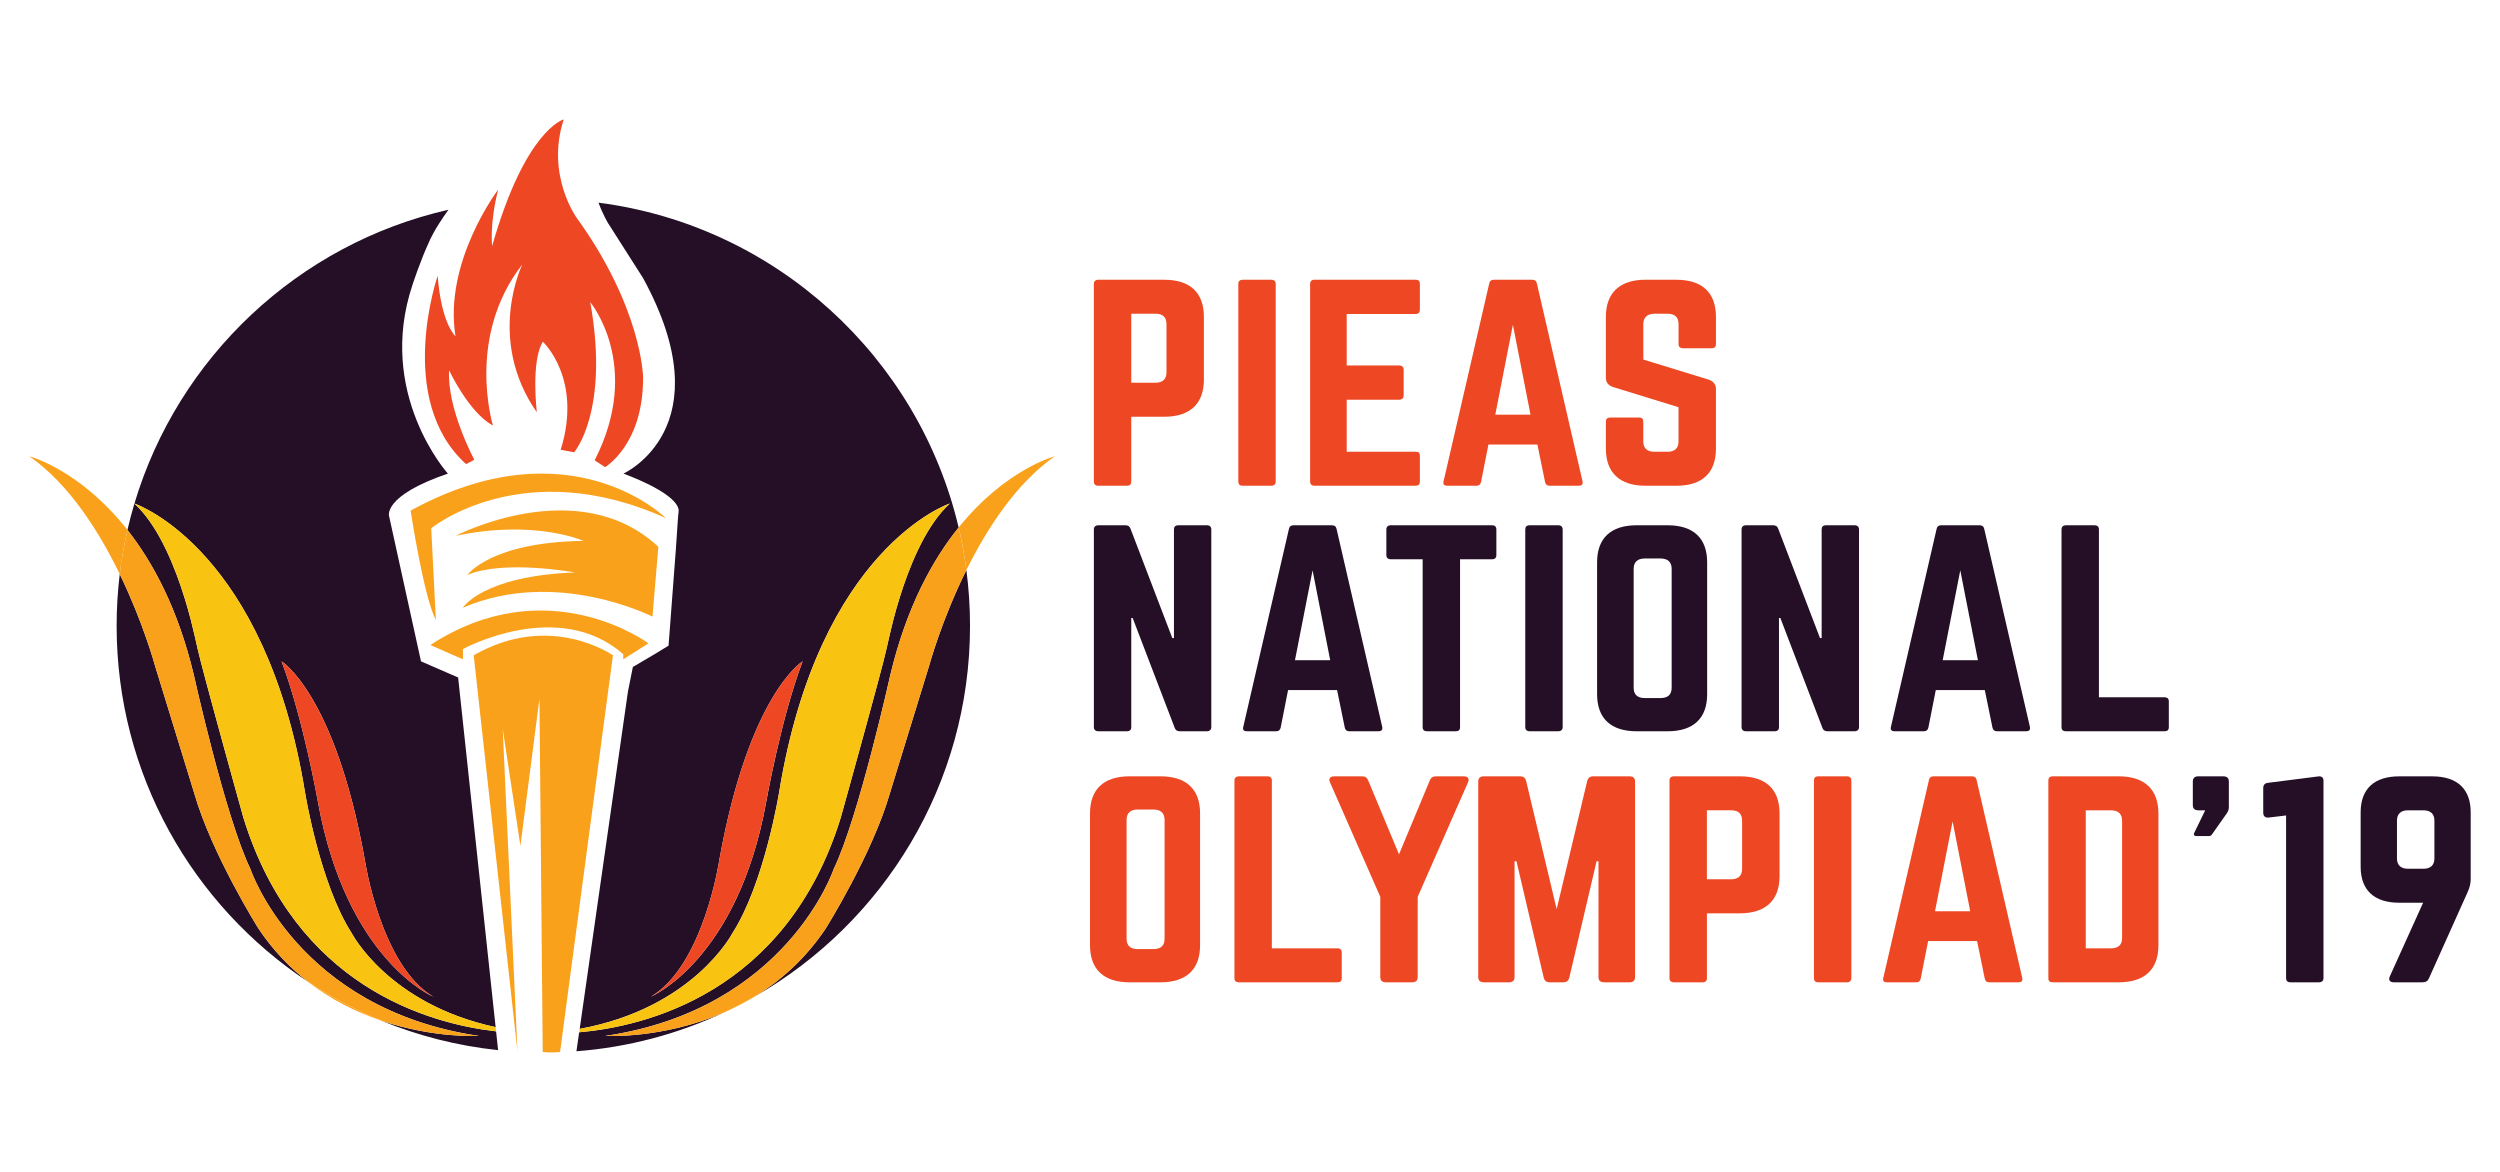 <?xml version="1.0" encoding="utf-8"?>
<!-- Generator: Adobe Illustrator 23.0.0, SVG Export Plug-In . SVG Version: 6.00 Build 0)  -->
<svg version="1.1" xmlns="http://www.w3.org/2000/svg" xmlns:xlink="http://www.w3.org/1999/xlink" x="0px" y="0px"
	 viewBox="0 0 1024 480" style="enable-background:new 0 0 1024 480;" xml:space="preserve">
<style type="text/css">
	.st0{fill:#FFFFFF;}
	.st1{fill:#250E28;}
	.st2{fill:#F4EDDA;}
	.st3{fill:#ED4723;}
	.st4{fill:#F2DAC2;}
	.st5{fill:#F4E8C0;}
	.st6{fill:#F4E4C0;}
	.st7{fill:#F9C311;}
	.st8{fill:#EB9A20;}
	.st9{fill:#F9A11B;}
	.st10{fill:#240F27;}
	.st11{fill:#F8C411;}
</style>
<g id="Layer_1">
</g>
<g id="Main">
	<g>
		<g>
			<path class="st9" d="M176.63,216.38l1.9,37.56c-5-9.48-10.34-44.8-10.34-44.8c65.48-35.84,104.59,3.1,104.59,3.1
				C214.02,185.71,176.63,216.38,176.63,216.38z M239,221.55c-38.25,0.52-47.56,13.96-47.56,13.96c14.82-6.38,44.11-1.03,44.11-1.03
				c-37.91,1.38-46.01,14.47-46.01,14.47c38.25-16.54,77.71,3.62,77.71,3.62l2.41-28.6c-32.91-30.67-83.05-4.48-83.05-4.48
				C219.01,212.59,239,221.55,239,221.55z M189.63,270.06v-4.22c0,0,38.94-21.28,65.65,2.11v2.11l10.34-6.54
				c0,0-41.27-30.72-89.34,0.68L189.63,270.06z M229.41,430.89l21.65-162.47c0,0-25.67-18.09-57.03,0l17.92,162.17l-6.03-132.02
				l7.24,47.9l7.8-60.31l1.34,144.73C225.84,431.34,229.41,430.89,229.41,430.89z"/>
			<path class="st3" d="M190.83,190.03c0.17,0.15,3.44-1.74,3.44-1.74s-11.22-20.81-10.33-36.65c0,0,8.12,17.41,17.97,22.64
				c0,0-11.22-36.22,12.05-65.99c0,0-15.01,30.47,5.92,60.59c0,0-2.48-21.07,2.48-28.9c0,0,16.38,15.15,7.3,44.23l5.51,1.04
				c0,0,14.59-16.72,6.61-61.47c0,0,21.62,25.94,1.79,64.77l4.27,2.79c0,0,15.83-9.23,15.56-37.09c0,0-0.55-28.21-27.26-65.12
				c0,0-12.67-17.59-5.23-40.22c0,0-15.7,4-29.33,51.89c0,0-1.1-9.23,2.48-23.16c0,0-22.44,29.6-17.49,60.07
				c0,0-5.78-4.88-7.3-24.73C179.26,112.98,161.78,163.65,190.83,190.03z"/>
			<path class="st10" d="M124.96,324.68c0,0,6.06,37.3,19.11,57.57c0,0,15.05,29.06,58.94,38.47l-15.36-143.22l-15.21-6.61
				l-13.06-59.44c0,0-2.87-8.28,24.07-17.46c0,0-29.52-32.82-14.43-77.52c0,0,3.1-9.6,6.83-17.62c0,0,1.82-4.64,7.84-12.94
				C122.16,99.87,72.96,146.31,55.06,206.25C56.99,206.92,108.88,225.86,124.96,324.68z M149.44,352.23c0,0,6.4,43.19,28.07,56.04
				c0,0-35.49-14.84-47.26-79.69c0,0-6.06-34.32-14.93-57.7C115.32,270.88,137.16,284.07,149.44,352.23z M126.14,402.13
				c-47.22-31.29-78.37-84.9-78.37-145.79c0-7.17,0.44-14.23,1.28-21.18c9.67,19.95,14.4,37.38,14.4,37.38l16.12,52.4
				c7.17,24.91,26.28,55.38,26.28,55.38C111.84,389.29,118.8,396.43,126.14,402.13z M203.2,422.45l0.82,7.69
				c-16.77-1.77-32.83-5.91-47.84-12.08c21.66,7.32,39.93,6.25,39.93,6.25c-74.39-11-93.51-68.3-93.51-68.3
				c-10.24-21.07-23.29-79.89-23.29-79.89c-6.44-26.75-16.61-45.7-27.11-59.04c0.84-3.65,1.79-7.25,2.85-10.8
				c0.53,0.48,1.04,0.98,1.53,1.48c2.42,2.49,4.44,5.21,6.24,8c1.99,3.08,3.7,6.27,5.24,9.5c1.59,3.33,3,6.7,4.28,10.11
				c1.23,3.25,2.33,6.54,3.35,9.83c0.89,2.88,1.7,5.77,2.46,8.67c0.57,2.2,1.1,4.4,1.6,6.61c0.78,3.52,1.58,7.06,2.49,10.54
				c0.66,2.54,1.33,5.08,2.01,7.62c0.78,2.92,1.57,5.84,2.36,8.76c0.84,3.12,1.69,6.24,2.55,9.36c0.86,3.14,1.72,6.28,2.58,9.42
				c0.82,2.98,1.64,5.95,2.46,8.93c0.73,2.63,1.45,5.26,2.18,7.89c0.58,2.1,1.17,4.21,1.75,6.31c0.39,1.4,0.78,2.79,1.17,4.19
				c0.14,0.51,0.28,1.01,0.42,1.52C121.08,403.91,175.31,419.22,203.2,422.45z M247.95,424.31c74.39-11,93.51-68.3,93.51-68.3
				c10.24-21.07,23.29-79.89,23.29-79.89c6.61-27.43,17.13-46.66,27.91-60.05c-16.5-69.97-75.05-123.7-147.51-133.06
				c1.74,4.81,3.91,8.38,3.91,8.38l14.33,22.49c33.52,61.38-8.02,80.1-8.02,80.1c1.14,0.43,2.28,0.88,3.41,1.34
				c2.22,0.91,4.43,1.88,6.59,2.93c1.67,0.82,3.31,1.69,4.89,2.65c1.19,0.72,2.35,1.49,3.45,2.34c0.8,0.62,1.56,1.28,2.25,2.02
				c0.48,0.52,0.93,1.07,1.3,1.68c0.25,0.41,0.46,0.85,0.59,1.32c0.09,0.3,0.14,0.62,0.13,0.94c-0.01,0.69-0.14,1.37-0.2,2.05
				c-0.07,0.68-0.11,1.37-0.16,2.06c-0.11,1.64-0.22,3.28-0.33,4.93c-0.1,1.51-0.2,3.03-0.31,4.54c-0.04,0.66-0.09,1.33-0.13,1.99
				l-3.01,39.69l-5.16,3.15l-9.46,5.59l-2.01,10.03l-19.77,138.2c46.66-8.54,62.54-39.18,62.54-39.18
				c13.05-20.27,19.11-57.57,19.11-57.57c16.38-100.69,69.96-118.45,69.96-118.45c-0.55,0.5-1.07,1.01-1.58,1.53
				c-2.42,2.49-4.44,5.21-6.24,8c-1.99,3.08-3.7,6.27-5.24,9.5c-1.59,3.33-3,6.7-4.28,10.11c-1.23,3.25-2.33,6.54-3.35,9.83
				c-0.89,2.88-1.7,5.77-2.46,8.67c-0.57,2.2-1.1,4.4-1.6,6.61c-0.78,3.52-1.58,7.06-2.49,10.54c-0.66,2.54-1.33,5.08-2.01,7.62
				c-0.78,2.92-1.57,5.84-2.36,8.76c-0.84,3.12-1.69,6.24-2.55,9.36c-0.86,3.14-1.72,6.28-2.58,9.42c-0.82,2.98-1.64,5.95-2.46,8.93
				c-0.73,2.63-1.45,5.26-2.18,7.89c-0.58,2.1-1.17,4.21-1.75,6.31c-0.39,1.4-0.78,2.79-1.17,4.19c-0.14,0.51-0.28,1.01-0.42,1.52
				c-22.34,72.01-80.57,85.48-107.11,87.81l-1.11,7.77c21.35-1.64,41.63-7.13,60.14-15.76
				C271.17,425.67,247.95,424.31,247.95,424.31z M313.82,328.58c-11.77,64.85-47.26,79.69-47.26,79.69
				c21.67-12.85,28.07-56.04,28.07-56.04c12.29-68.17,34.13-81.35,34.13-81.35C319.87,294.27,313.82,328.58,313.82,328.58z
				 M380.62,272.54c0,0,4.99-18.41,15.21-39.05c0.98,7.48,1.49,15.1,1.49,22.84c0,64.91-35.39,121.55-87.92,151.69
				c10.42-6.41,20.53-15.32,28.81-27.71c0,0,19.11-30.47,26.28-55.38L380.62,272.54z"/>
			<path class="st3" d="M177.51,408.28c-21.67-12.85-28.07-56.04-28.07-56.04c-12.29-68.17-34.13-81.35-34.13-81.35
				c8.87,23.39,14.93,57.7,14.93,57.7C142.02,393.44,177.51,408.28,177.51,408.28z"/>
			<path class="st11" d="M55,206.23c0.02,0.02,0.03,0.03,0.05,0.05c0-0.01,0.01-0.02,0.01-0.03C55.02,206.24,55,206.23,55,206.23z"
				/>
			<path class="st11" d="M144.07,382.24c-13.05-20.27-19.11-57.57-19.11-57.57c-16.07-98.82-67.97-117.75-69.9-118.43
				c0,0.01-0.01,0.02-0.01,0.03c0.53,0.48,1.04,0.98,1.53,1.48c2.42,2.49,4.44,5.21,6.24,8c1.99,3.08,3.7,6.27,5.24,9.5
				c1.59,3.33,3,6.7,4.28,10.11c1.23,3.25,2.33,6.54,3.35,9.83c0.89,2.88,1.7,5.77,2.46,8.67c0.57,2.2,1.1,4.4,1.6,6.61
				c0.78,3.52,1.58,7.06,2.49,10.54c0.66,2.54,1.33,5.08,2.01,7.62c0.78,2.92,1.57,5.84,2.36,8.76c0.84,3.12,1.69,6.24,2.55,9.36
				c0.86,3.14,1.72,6.28,2.58,9.42c0.82,2.98,1.64,5.95,2.46,8.93c0.73,2.63,1.45,5.26,2.18,7.89c0.58,2.1,1.17,4.21,1.75,6.31
				c0.39,1.4,0.78,2.79,1.17,4.19c0.14,0.51,0.28,1.01,0.42,1.52c21.38,68.9,75.61,84.21,103.49,87.44l-0.19-1.74
				C159.12,411.31,144.07,382.24,144.07,382.24z"/>
			<path class="st9" d="M12,186.88c16.27,11.33,28.56,30.77,37.05,48.27c0.74-6.13,1.8-12.16,3.16-18.08
				C32.68,192.27,12,186.88,12,186.88z"/>
			<path class="st9" d="M156.18,418.06c-10.58-4.34-20.63-9.69-30.05-15.93C135.93,409.73,146.4,414.75,156.18,418.06z"/>
			<path class="st9" d="M196.11,424.31c-74.39-11-93.51-68.3-93.51-68.3c-10.24-21.07-23.29-79.89-23.29-79.89
				c-6.44-26.75-16.61-45.7-27.11-59.04c-1.36,5.92-2.41,11.95-3.16,18.08c9.67,19.95,14.4,37.38,14.4,37.38l16.12,52.4
				c7.17,24.91,26.28,55.38,26.28,55.38c6,8.96,12.95,16.11,20.29,21.8c9.42,6.24,19.47,11.59,30.05,15.93
				C177.84,425.38,196.11,424.31,196.11,424.31z"/>
			<path class="st9" d="M309.4,408.03c-4.26,2.45-8.64,4.72-13.12,6.81C300.64,412.96,305.05,410.71,309.4,408.03z"/>
			<g>
				<path class="st9" d="M432.06,186.88c0,0-20.11,5.24-39.4,29.18c1.35,5.7,2.4,11.52,3.17,17.43
					C404.28,216.44,416.31,197.86,432.06,186.88z"/>
				<g>
					<path class="st3" d="M294.62,352.23c0,0-6.4,43.19-28.07,56.04c0,0,35.49-14.84,47.26-79.69c0,0,6.06-34.32,14.93-57.7
						C328.75,270.88,306.91,284.07,294.62,352.23z"/>
					<path class="st11" d="M344.36,335.01c0.14-0.51,0.28-1.01,0.42-1.52c0.39-1.4,0.78-2.79,1.17-4.19
						c0.58-2.1,1.17-4.21,1.75-6.31c0.73-2.63,1.46-5.26,2.18-7.89c0.82-2.98,1.64-5.95,2.46-8.93c0.86-3.14,1.72-6.28,2.58-9.42
						c0.85-3.12,1.7-6.24,2.55-9.36c0.79-2.92,1.58-5.84,2.36-8.76c0.68-2.54,1.35-5.08,2.01-7.62c0.91-3.48,1.71-7.02,2.49-10.54
						c0.49-2.21,1.03-4.41,1.6-6.61c0.75-2.9,1.57-5.79,2.46-8.67c1.02-3.3,2.13-6.58,3.35-9.83c1.28-3.41,2.69-6.78,4.28-10.11
						c1.54-3.23,3.25-6.42,5.24-9.5c1.8-2.79,3.82-5.5,6.24-8c0.51-0.52,1.03-1.03,1.58-1.53c0,0-53.58,17.75-69.96,118.45
						c0,0-6.06,37.3-19.11,57.57c0,0-15.88,30.64-62.54,39.18l-0.2,1.4C263.79,420.49,322.02,407.02,344.36,335.01z"/>
					<path class="st9" d="M364.75,276.12c0,0-13.05,58.83-23.29,79.89c0,0-19.11,57.3-93.51,68.3c0,0,23.21,1.36,48.33-9.48
						c4.48-2.09,8.85-4.36,13.12-6.81c10.42-6.41,20.53-15.32,28.81-27.71c0,0,19.11-30.47,26.28-55.38l16.12-52.4
						c0,0,4.99-18.41,15.21-39.05c-0.77-5.91-1.83-11.72-3.17-17.43C381.88,229.45,371.36,248.68,364.75,276.12z"/>
				</g>
			</g>
		</g>
		<g>
			<g>
				<path class="st3" d="M448.03,116.28c0-1.05,0.68-1.69,1.8-1.69h27.05c10.59,0,16.23,5.27,16.23,15.19v25.73
					c0,9.81-5.63,15.19-16.23,15.19h-13.52v26.58c0,1.06-0.56,1.69-1.8,1.69h-11.72c-1.13,0-1.8-0.63-1.8-1.69V116.28z
					 M473.28,156.77c3.04,0,4.51-1.58,4.51-4.22v-19.83c0-2.74-1.46-4.22-4.51-4.22h-9.92v28.26H473.28z"/>
				<path class="st3" d="M520.73,114.59c1.13,0,1.8,0.63,1.8,1.69v80.99c0,1.06-0.68,1.69-1.8,1.69h-11.72
					c-1.24,0-1.8-0.63-1.8-1.69v-80.99c0-1.05,0.56-1.69,1.8-1.69H520.73z"/>
				<path class="st3" d="M581.58,126.82c0,1.05-0.45,1.79-1.8,1.79h-28.17v21.09h21.53c1.13,0,1.8,0.63,1.8,1.79v10.44
					c0,1.16-0.68,1.79-1.8,1.79h-21.53v21.3h28.17c1.35,0,1.8,0.53,1.8,1.69v10.55c0,1.06-0.45,1.69-1.8,1.69h-41.47
					c-1.01,0-1.69-0.63-1.69-1.69v-80.99c0-1.05,0.68-1.69,1.69-1.69h41.47c1.35,0,1.8,0.63,1.8,1.69V126.82z"/>
				<path class="st3" d="M634.67,198.96c-1.01,0-1.58-0.53-1.8-1.48l-3.15-15.4h-20.06l-3.04,15.4c-0.22,0.95-0.79,1.48-1.8,1.48
					h-12.06c-1.24,0-1.8-0.63-1.47-1.79l18.71-81.1c0.22-1.06,0.9-1.48,1.91-1.48h15.67c1.01,0,1.69,0.42,1.92,1.48l18.71,81.1
					c0.22,1.16-0.22,1.79-1.58,1.79H634.67z M619.68,133.04l-7.21,36.81h14.43L619.68,133.04z"/>
				<path class="st3" d="M686.62,114.59c10.59,0,16.23,5.27,16.23,15.19v11.18c0,1.05-0.56,1.69-1.8,1.69h-11.72
					c-1.13,0-1.8-0.63-1.8-1.69v-8.23c0-2.74-1.47-4.22-4.51-4.22h-5.41c-2.82,0-4.51,1.48-4.51,4.22v14.55l26.82,8.23
					c1.92,0.74,2.93,1.9,2.93,3.9v24.36c0,9.91-5.63,15.19-16.23,15.19H674c-10.48,0-16.23-5.27-16.23-15.19V172.7
					c0-1.16,0.68-1.69,1.8-1.69h11.72c1.24,0,1.8,0.53,1.8,1.69v8.12c0,2.85,1.69,4.22,4.51,4.22h5.41c2.93,0,4.51-1.37,4.51-4.22
					v-14.03l-26.71-8.23c-2.03-0.63-3.04-1.9-3.04-3.9v-24.89c0-9.91,5.75-15.19,16.23-15.19H686.62z"/>
			</g>
		</g>
		<g>
			<g>
				<path class="st10" d="M494.35,215.15c1.13,0,1.8,0.63,1.8,1.69v80.99c0,1.06-0.68,1.69-1.8,1.69H483.2
					c-1.01,0-1.69-0.42-2.03-1.37l-17.24-45.03h-0.56v44.71c0,1.06-0.56,1.69-1.8,1.69h-11.72c-1.13,0-1.8-0.63-1.8-1.69v-80.99
					c0-1.05,0.68-1.69,1.8-1.69h11.16c1.01,0,1.69,0.42,2.03,1.37l17.13,44.82h0.68v-44.5c0-1.05,0.56-1.69,1.8-1.69H494.35z"/>
				<path class="st10" d="M552.62,299.52c-1.01,0-1.58-0.53-1.8-1.48l-3.15-15.4H527.6l-3.04,15.4c-0.22,0.95-0.79,1.48-1.8,1.48
					H510.7c-1.24,0-1.8-0.63-1.46-1.79l18.71-81.1c0.22-1.06,0.9-1.48,1.92-1.48h15.66c1.01,0,1.69,0.42,1.92,1.48l18.71,81.1
					c0.22,1.16-0.23,1.79-1.58,1.79H552.62z M537.63,233.61l-7.21,36.81h14.43L537.63,233.61z"/>
				<path class="st10" d="M611.11,215.15c1.24,0,1.8,0.63,1.8,1.69v10.55c0,1.05-0.56,1.69-1.8,1.69h-13.07v68.76
					c0,1.16-0.56,1.69-1.8,1.69h-11.72c-1.13,0-1.8-0.53-1.8-1.69v-68.76h-13.07c-1.13,0-1.8-0.63-1.8-1.69v-10.55
					c0-1.05,0.68-1.69,1.8-1.69H611.11z"/>
				<path class="st10" d="M638.27,215.15c1.13,0,1.8,0.63,1.8,1.69v80.99c0,1.06-0.68,1.69-1.8,1.69h-11.72
					c-1.24,0-1.8-0.63-1.8-1.69v-80.99c0-1.05,0.56-1.69,1.8-1.69H638.27z"/>
				<path class="st10" d="M654.17,230.34c0-9.91,5.63-15.19,16.23-15.19h12.62c10.59,0,16.23,5.27,16.23,15.19v54
					c0,9.91-5.63,15.19-16.23,15.19h-12.62c-10.59,0-16.23-5.27-16.23-15.19V230.34z M680.2,285.92c2.93,0,4.51-1.37,4.51-4.22
					v-48.72c0-2.74-1.58-4.22-4.51-4.22h-6.54c-2.93,0-4.51,1.48-4.51,4.22v48.72c0,2.85,1.58,4.22,4.51,4.22H680.2z"/>
				<path class="st10" d="M759.65,215.15c1.13,0,1.8,0.63,1.8,1.69v80.99c0,1.06-0.68,1.69-1.8,1.69H748.5
					c-1.01,0-1.69-0.42-2.03-1.37l-17.24-45.03h-0.56v44.71c0,1.06-0.56,1.69-1.8,1.69h-11.72c-1.13,0-1.8-0.63-1.8-1.69v-80.99
					c0-1.05,0.68-1.69,1.8-1.69h11.16c1.01,0,1.69,0.42,2.03,1.37l17.13,44.82h0.68v-44.5c0-1.05,0.56-1.69,1.8-1.69H759.65z"/>
				<path class="st10" d="M817.92,299.52c-1.01,0-1.58-0.53-1.8-1.48l-3.15-15.4H792.9l-3.04,15.4c-0.22,0.95-0.79,1.48-1.8,1.48
					H776c-1.24,0-1.8-0.63-1.47-1.79l18.71-81.1c0.22-1.06,0.9-1.48,1.91-1.48h15.67c1.01,0,1.69,0.42,1.92,1.48l18.71,81.1
					c0.22,1.16-0.22,1.79-1.58,1.79H817.92z M802.93,233.61l-7.21,36.81h14.43L802.93,233.61z"/>
				<path class="st10" d="M859.73,285.6h26.82c1.24,0,1.8,0.63,1.8,1.69v10.55c0,1.16-0.56,1.69-1.8,1.69h-40.35
					c-1.13,0-1.8-0.53-1.8-1.69v-80.99c0-1.05,0.68-1.69,1.8-1.69h11.72c1.24,0,1.8,0.63,1.8,1.69V285.6z"/>
			</g>
		</g>
		<g>
			<g>
				<path class="st3" d="M446.47,333.17c0-9.91,5.63-15.19,16.23-15.19h12.62c10.59,0,16.23,5.27,16.23,15.19v54
					c0,9.91-5.63,15.19-16.23,15.19h-12.62c-10.59,0-16.23-5.27-16.23-15.19V333.17z M472.5,388.74c2.93,0,4.51-1.37,4.51-4.22
					V335.8c0-2.74-1.58-4.22-4.51-4.22h-6.54c-2.93,0-4.51,1.48-4.51,4.22v48.72c0,2.85,1.58,4.22,4.51,4.22H472.5z"/>
				<path class="st3" d="M520.96,388.43h26.82c1.24,0,1.8,0.63,1.8,1.69v10.55c0,1.16-0.56,1.69-1.8,1.69h-40.35
					c-1.13,0-1.8-0.53-1.8-1.69v-80.99c0-1.05,0.68-1.69,1.8-1.69h11.72c1.24,0,1.8,0.63,1.8,1.69V388.43z"/>
				<path class="st3" d="M599.51,317.98c1.69,0,2.48,0.95,1.8,2.43l-20.62,46.93v32.9c0,1.37-0.79,2.11-2.25,2.11h-10.82
					c-1.46,0-2.25-0.74-2.25-2.11v-32.9l-20.62-46.93c-0.68-1.48,0.11-2.43,1.8-2.43h11.27c1.35,0,2.14,0.53,2.59,1.69l12.62,30.27
					l12.62-30.27c0.45-1.16,1.24-1.69,2.59-1.69H599.51z"/>
				<path class="st3" d="M667.47,317.98c1.47,0,2.25,0.74,2.25,2.11v80.15c0,1.37-0.79,2.11-2.25,2.11h-10.48
					c-1.46,0-2.25-0.74-2.25-2.11v-47.46h-0.79l-11.16,47.67c-0.34,1.27-1.13,1.9-2.48,1.9h-5.52c-1.35,0-2.14-0.63-2.48-1.9
					l-11.16-47.67h-0.79v47.46c0,1.37-0.79,2.11-2.25,2.11h-10.37c-1.47,0-2.25-0.74-2.25-2.11v-80.15c0-1.37,0.79-2.11,2.25-2.11
					h14.88c1.35,0,2.14,0.63,2.48,1.9l12.51,52.52l12.51-52.52c0.34-1.27,1.13-1.9,2.48-1.9H667.47z"/>
				<path class="st3" d="M683.82,319.67c0-1.05,0.68-1.69,1.8-1.69h27.05c10.59,0,16.23,5.27,16.23,15.19v25.73
					c0,9.81-5.63,15.19-16.23,15.19h-13.52v26.58c0,1.06-0.56,1.69-1.8,1.69h-11.72c-1.13,0-1.8-0.63-1.8-1.69V319.67z
					 M709.06,360.16c3.04,0,4.51-1.58,4.51-4.22v-19.83c0-2.74-1.46-4.22-4.51-4.22h-9.92v28.26H709.06z"/>
				<path class="st3" d="M756.51,317.98c1.13,0,1.8,0.63,1.8,1.69v80.99c0,1.06-0.68,1.69-1.8,1.69h-11.72
					c-1.24,0-1.8-0.63-1.8-1.69v-80.99c0-1.05,0.56-1.69,1.8-1.69H756.51z"/>
				<path class="st3" d="M814.77,402.35c-1.01,0-1.58-0.53-1.8-1.48l-3.15-15.4h-20.06l-3.04,15.4c-0.22,0.95-0.79,1.48-1.8,1.48
					h-12.06c-1.24,0-1.8-0.63-1.46-1.79l18.71-81.1c0.22-1.06,0.9-1.48,1.91-1.48h15.67c1.01,0,1.69,0.42,1.92,1.48l18.71,81.1
					c0.22,1.16-0.22,1.79-1.58,1.79H814.77z M799.79,336.44l-7.21,36.81H807L799.79,336.44z"/>
				<path class="st3" d="M839.01,319.67c0-1.05,0.56-1.69,1.8-1.69h27.05c10.59,0,16.23,5.38,16.23,15.29v53.89
					c0,9.91-5.63,15.19-16.23,15.19h-27.05c-1.24,0-1.8-0.53-1.8-1.69V319.67z M864.7,388.43c2.93,0,4.51-1.37,4.51-4.22v-47.98
					c0-2.85-1.58-4.32-4.51-4.32h-10.37v56.53H864.7z"/>
				<path class="st10" d="M898.18,320.09c0-1.37,0.79-2.11,2.25-2.11h10.26c1.47,0,2.25,0.74,2.25,2.11v10.34
					c0,1.05-0.22,1.79-0.79,2.64l-6.09,8.65c-0.34,0.53-0.68,0.74-1.35,0.74h-5.07c-0.9,0-1.24-0.53-0.9-1.27l4.51-9.28h-2.82
					c-1.47,0-2.25-0.74-2.25-2.11V320.09z"/>
				<path class="st10" d="M949.9,317.98c1.13,0,1.8,0.63,1.8,1.69v80.99c0,1.06-0.68,1.69-1.8,1.69h-11.72
					c-1.24,0-1.8-0.63-1.8-1.69v-66.65l-6.99,0.84c-1.46,0.21-2.37-0.53-2.37-1.9v-10.12c0-1.37,0.68-2.11,2.14-2.21L949.9,317.98z"
					/>
				<path class="st10" d="M982.7,369.76c-10.26,0-15.78-5.17-15.78-14.76v-22.25c0-9.6,5.52-14.76,15.78-14.76h13.52
					c10.26,0,15.78,5.17,15.78,14.76v27.1c0,2-0.34,3.38-1.13,5.27l-16,35.65c-0.45,1.05-1.24,1.58-2.59,1.58h-11.72
					c-1.69,0-2.37-0.95-1.69-2.43l13.64-30.16H982.7z M986.31,331.9c-2.93,0-4.51,1.48-4.51,4.22v15.5c0,2.74,1.58,4.22,4.51,4.22
					h6.31c2.93,0,4.51-1.48,4.51-4.22v-15.5c0-2.74-1.58-4.22-4.51-4.22H986.31z"/>
			</g>
		</g>
	</g>
</g>
</svg>
